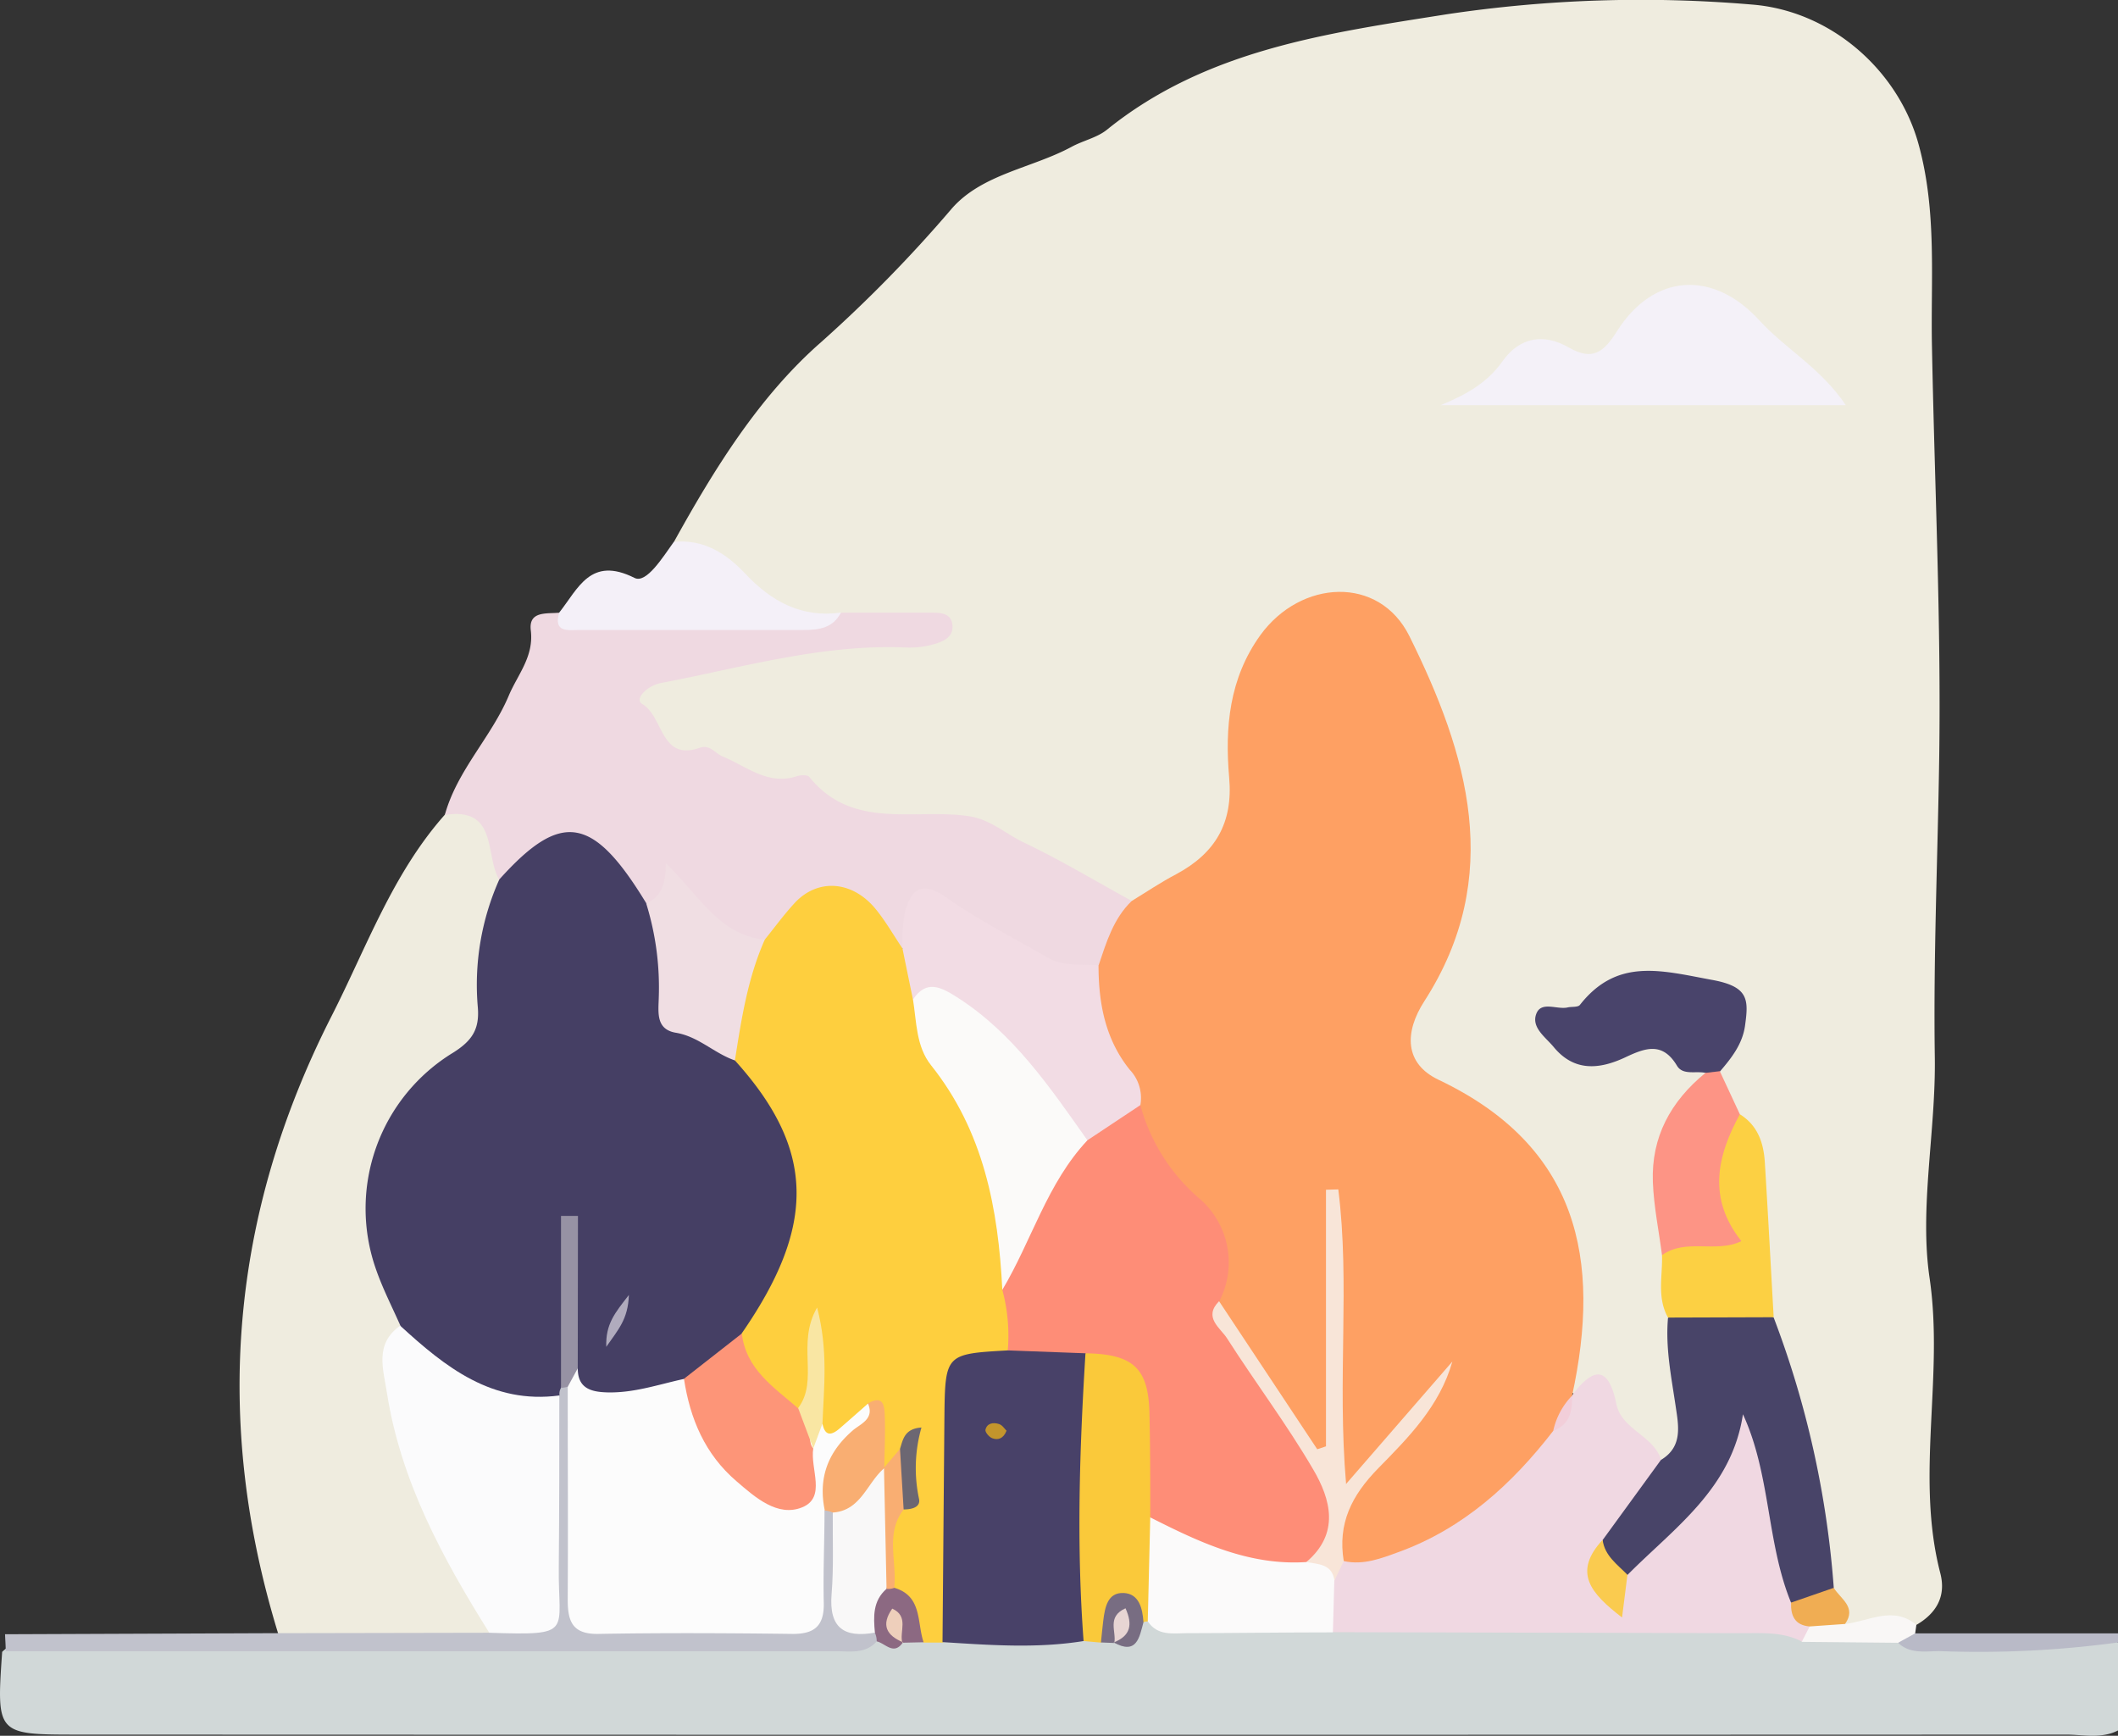 <svg xmlns="http://www.w3.org/2000/svg" viewBox="0 0 314.83 258"><rect x="0" y="0" width="314.83" height="258" fill="#333333" stroke="none"/><defs><style>.cls-1{fill:#d1d8d8;}.cls-2{fill:#b9bac7;}.cls-3{fill:#efecdf;}.cls-4{fill:#efd9e1;}.cls-5{fill:#c1c2cc;}.cls-6{fill:#f4f0f8;}.cls-7{fill:#f9f7f6;}.cls-8{fill:#fecf3e;}.cls-9{fill:#f0d8e2;}.cls-10{fill:#484168;}.cls-11{fill:#fac93a;}.cls-12{fill:#fbfafa;}.cls-13{fill:#8c6982;}.cls-14{fill:#786d82;}.cls-15{fill:#fea063;}.cls-16{fill:#484468;}.cls-17{fill:#f4f1f8;}.cls-18{fill:#49446b;}.cls-19{fill:#fcd043;}.cls-20{fill:#fd9485;}.cls-21{fill:#f0ad53;}.cls-22{fill:#453f64;}.cls-23{fill:#fbfbfc;}.cls-24{fill:#f2dce4;}.cls-25{fill:#f0dee3;}.cls-26{fill:#fcfcfc;}.cls-27{fill:#f9f8f8;}.cls-28{fill:#f9ae72;}.cls-29{fill:#9792a4;}.cls-30{fill:#fe8d77;}.cls-31{fill:#fbfaf9;}.cls-32{fill:#fd9578;}.cls-33{fill:#f9e6a3;}.cls-34{fill:#6c6772;}.cls-35{fill:#f8e5d8;}.cls-36{fill:#facb4f;}.cls-37{fill:#f2ced9;}.cls-38{fill:#c3952c;}.cls-39{fill:#eecfbb;}.cls-40{fill:#e7d5d3;}.cls-41{fill:#b0abbd;}</style></defs><title>training03</title><g id="图层_2" data-name="图层 2"><g id="图层_1-2" data-name="图层 1"><path class="cls-1" d="M314.83,244.13v13.08c-2.48,1.27-5.15.62-7.71.62q-147.75.06-295.48,0c-12.17,0-12.17,0-11.32-12.3,2.36-2.29,5.34-1.34,8.07-1.4,39.54-.85,79.09-.61,118.62-.78a35.48,35.48,0,0,1,6.17-.73,11.11,11.11,0,0,1,1.9-.33c1-.09,1.93-.12,2.9-.2,1.33-.21,2.67.11,4-.18a75.23,75.23,0,0,1,16.77-.07,16.19,16.19,0,0,0,3.81.19c.58.07,1.16.14,1.74.18s1.14,0,1.7.06c1.88.06,3-1.76,4.77-2a12.63,12.63,0,0,1,2-.12c8.6.12,17.2-.44,25.77.39a183,183,0,0,1,35.72-.15c7.87.85,15.29-1.06,22.92-.37,3.68.34,7.36.3,10.87,1.61,4.66,1.1,9.47-.1,14.14.87,8.4,3.2,17.07,1.19,25.63,1.24C310.2,243.8,312.55,243,314.83,244.13Z"/><path class="cls-2" d="M314.83,244.13a153.55,153.55,0,0,1-26.51,1.29c-2.12,0-4.38.47-6.18-1.24.43-1.23,1.1-2,2.54-1.4l30.15,0Z"/><path class="cls-3" d="M100.18,80.54c6-10.85,12.68-21.65,21.89-29.7A203.89,203.89,0,0,0,141.48,31c4.51-5.15,11.93-6,17.81-9.18,1.71-.93,3.78-1.35,5.25-2.54C179.29,7.37,197.26,4.94,215.07,2.12A194.66,194.66,0,0,1,260.33.67c11.82.89,21.83,9.79,24.85,20.75,2.79,10.12,1.78,20.22,2,30.28.39,20.39,1.38,40.81,1.07,61.16-.22,14.73-.87,29.5-.65,44.24.17,11-2.32,22.36-.78,32.84,2.17,14.76-2.15,29.45,1.6,43.91.88,3.42-.58,5.93-3.54,7.66-3.4.44-6.77,1.31-10.25.71-2-1.75-2.7-4.31-3.86-6.59-1.83-13.53-5.55-26.63-8.9-39.82-1.75-6.67-1.4-13.55-2-20.33-.27-2.94,0-6-2.31-8.42a9.62,9.62,0,0,1-2.91-7.49c0-.42.07-.85.08-1.28.09-3.2,4.54-6.15.94-9.44-2.9-2.65-12-2.84-15.26-.49-2.47,1.78-5.41,2.58-8.18,4.34,2.49,3.9,5.88,3,9.2,2.16,5.19-1.31,9.37,0,12.45,4.52a2.75,2.75,0,0,1-.19,1.92c-6,7.68-6,16.45-4.62,25.47.52,3.09.21,6.25.92,9.32.95,4.41.91,8.92,1.5,13.36.38,2.81-.12,5.59-2.8,7.37-4,1.28-6.33-1.57-8.06-4a17.44,17.44,0,0,0-7.76-6.14c-1.47-4.95-.35-10-.22-14.91.28-11.48-5.29-19.41-14.25-25.58-1.43-1-3-1.75-4.44-2.76-6.09-4.34-7.76-9.46-4-15.81,9.77-16.33,5.49-32.31-.6-48.27-1.89-5-5.45-8.37-11.37-8.23s-8.6,4.4-10.91,9-1.93,9.3-2,14.09c-.16,11.7-4.88,17.69-16.5,21a34,34,0,0,1-13.08-5.42c-4.86-3.26-10.14-5.6-16.36-5.73-10.95-.25-20.78-5-31-8.37-4.67-1.53-9.65-1.78-12.69-6.74s-2.47-8,3.38-9.66a162.08,162.08,0,0,1,36.69-5.61c-3.57-.83-7.06-.07-10.52-.29C114.25,93.9,108,85.63,100.18,80.54Z"/><path class="cls-3" d="M41.33,242.75q-14.55-47.43,7.92-91.65c5.21-10.21,9.07-21.21,16.87-30,2.35-3.43,4.62-2.17,6.64.26a13.7,13.7,0,0,1,3.18,8.8c-1.14,6.62-2.46,13.21-2.31,20a9.24,9.24,0,0,1-4.1,7.81c-12.49,9.15-15.84,20.7-9.3,34.91a7.17,7.17,0,0,1,.56,3.84c-1.5,3.53-1.36,7.13-.58,10.81,2.08,9.84,5.33,19.16,11,27.62,1.7,2.55,5,5.78.14,8.75-8.41.41-16.81.11-25.21.16C44.41,244.11,42.62,244.28,41.33,242.75Z"/><path class="cls-4" d="M74.19,130.72c-2.15-3.66-.13-10.81-8.07-9.59,1.83-6.64,6.9-11.54,9.51-17.74,1.32-3.13,3.75-5.79,3.27-9.7-.35-2.91,2.36-2.44,4.23-2.62q14,0,27.92,0c4.65,0,9.3,3.14,14,0,4.33,0,8.65,0,13,0,1.49,0,3.39-.12,3.53,1.93.13,1.84-1.61,2.45-3.08,2.84a13.21,13.21,0,0,1-3.86.4c-12.48-.53-24.37,3-36.43,5.29-2,.39-4,2.39-2.74,3.12,3.18,1.84,2.67,8.56,8.55,6.5,1.51-.53,2.3.85,3.44,1.31,3.52,1.44,6.69,4.33,11,2.91.56-.18,1.57-.22,1.83.1,6.43,8,15.68,4.63,23.75,5.85,3.19.48,5.44,2.62,8.15,3.91,5.5,2.62,10.74,5.78,16.09,8.71a11.91,11.91,0,0,1-4.49,10.54c-4,1.76-7.56.51-11-1.48-3-1.72-6.17-3.14-8.92-5.1-4.65-3.31-7.2-1.72-9.09,2.85-3.12,1.13-4-1.69-5.52-3.23-4.25-4.29-6.15-4.41-10.76-.28-1.59,1.42-3,3.07-5.26,3.45-6.86.26-10.4-4-13.16-9.22.47-1.13-.3-.74-.28-.64.33,2.24-.83,3.55-2.92,4.18-2.53.14-3.66-1.8-5.06-3.39-5.34-6.07-6.31-6.22-13.39-2.1C77.05,130.27,75.81,131.13,74.19,130.72Z"/><path class="cls-5" d="M41.33,242.75l31.4-.06c7.63-2.29,8.19-8,7.92-14.8s-1.12-13.49.89-20.12a4.47,4.47,0,0,1,1.39-1.8,2.08,2.08,0,0,1,2.11.37c3.13,4,1.86,8.77,2,13.25.19,5,0,10,.06,15,0,3.8,1.75,5.56,5.57,5.55,7.19,0,14.37,0,21.56,0,3.86,0,5.46-1.89,5.48-5.64,0-3.23-.33-6.58,1.64-9.49a2.32,2.32,0,0,1,1.85-.92c3.68,2.16,2.82,5.89,3,9.15.15,3.53.35,6.85,3.9,8.79a1.68,1.68,0,0,1,.22,1.93c-1.68,1.93-4,1.47-6.09,1.47q-61.7,0-123.38,0c0-.84-.07-1.68-.1-2.52Z"/><path class="cls-6" d="M125,91.05c-1.17,2.31-3.27,2.59-5.55,2.59-11.11,0-22.22,0-33.33,0-1.66,0-3.88.45-3-2.58,2.83-3.57,4.65-8.45,11.2-5.16,1.76.89,4.21-3.09,5.85-5.37,4.44-.4,7.73,1.68,10.65,4.78C114.65,89.38,119.17,91.88,125,91.05Z"/><path class="cls-7" d="M274.26,241.38c3.54-.38,7.1-2.76,10.6.13l-.18,1.27-2.54,1.4-14.3-.14c-.59-1.64.16-2.72,1.49-3.56C271.16,239.8,272.87,239.74,274.26,241.38Z"/><path class="cls-8" d="M113.68,139.66c1.48-1.83,2.87-3.74,4.46-5.46,3.45-3.7,8.62-3.31,12.09,1,1.45,1.79,2.61,3.83,3.91,5.76,3.39,1.33,3,4.64,3.81,7.3a39.16,39.16,0,0,0,5.68,13.7,43.9,43.9,0,0,1,6.91,23.46c.05,2.18,0,4.36.9,6.41.85,3.5,1.26,7-1.37,10-5.79,1.82-7,6.07-6.77,11.62.37,7.6.18,15.21.06,22.82-.05,3,.16,6.22-3.26,7.88l-2.81,0c-3-2-3.46-5.77-5.83-8.22-.65-3.79-1-7.58.41-11.3a6.52,6.52,0,0,0,1.78-6.76,3.11,3.11,0,0,1-2,.49,3.18,3.18,0,0,1-1.22-1.11c-1.16-1.46-.21-3.86-2.25-4.87-2.8,1-6.14,4.72-7.54-1.42a35.74,35.74,0,0,0,.45-6.88c-.19,2,.66,4.68-2.6,5.58-6.06-1.21-9.19-5-9.59-11.06.28-2.65,1.69-4.85,2.94-7.1,5.54-10,5.85-19.66-1.61-28.92a11.56,11.56,0,0,1-2.62-5.14C108.19,151,106.86,143.93,113.68,139.66Z"/><path class="cls-9" d="M269,241.75,267.84,244c-2.84-1.48-5.91-1.24-8.95-1.25l-60.71-.15c-2.05-2.06-2.16-4.52-1.51-7.15a9.68,9.68,0,0,1,2.11-3.56c2.81-2.25,6.4-2.62,9.61-3.89,8.59-3.42,14.8-9.75,20.74-16.46a18,18,0,0,0,3.72-3.72l.8-.38c3-4,5.38-4.78,6.61,1.23.79,3.82,5.45,4.66,6.63,8.24.49,5.53-4.49,8.23-6.45,12.5-.43.75-1.06,1.38-1.48,2.14-.52.93-1.4,2.2-.06,2.78s1.45-1.25,2.18-2c5-6.7,11.95-11.79,15.16-20,1.51-3.83,4.44-3.37,6.41.65,1.73,3.53,2,7.48,2.65,11.29.73,4,1.56,8.05,2.64,12C268.22,238.18,269,239.9,269,241.75Z"/><path class="cls-10" d="M140.1,244.08q.14-16.61.28-33.21c.1-9.62.12-9.62,9.42-10.15,4-3.05,8.06-3.18,12.19-.25a4.7,4.7,0,0,1,1.17,2.95c-.46,12.29.65,24.61-.82,36.88a8.27,8.27,0,0,1-1.27,3.62C154.09,245.05,147.09,244.52,140.1,244.08Z"/><path class="cls-11" d="M161.07,243.92c-1.07-14.27-.6-28.52.28-42.77,5.89-2.76,10.72-.14,11.76,6.91a68,68,0,0,1,0,17.57c-.56,5.18,2.5,11-2.54,15.39l-.33,0-.3.13c-3.48-1.87-4.12,2.22-6.33,3Z"/><path class="cls-12" d="M170.61,241q.18-7.74.37-15.48c2.09-1.5,4.23-.77,6.13.19,5.7,2.84,11.82,3.94,18,4.68,2.22.7,4.6,1.28,3.23,4.52l-.21,7.72c-7.25,0-14.51.11-21.76.12C174.33,242.77,172.07,243.18,170.61,241Z"/><path class="cls-13" d="M132.91,236c4.21,1.22,3.37,5.16,4.38,8.1l-3.15.07a7.22,7.22,0,0,1-.62-1,4.66,4.66,0,0,0,.7.95c-1.38,2-2.61.13-3.9-.15a3.13,3.13,0,0,0-.27-1.28c-1.86-2.46-1.53-4.66.8-6.61A2.21,2.21,0,0,1,132.91,236Z"/><path class="cls-14" d="M163.65,244.13c.11-1.06.21-2.13.34-3.2.25-2,.63-4.27,3.06-4.15,2.28.11,2.79,2.32,2.92,4.35-.61,2.27-1,4.9-4.43,3,.54-.68-.12.26.4-.44,0,.21-.22.34-.31.52Z"/><path class="cls-15" d="M230.88,212.68c-6.13,7.93-13.37,14.51-22.95,18-2.58.94-5.25,2-8.16,1.36-3.25-3.25-3.05-7.33-.09-9.8,4.67-3.9,7.63-9.17,11.48-12.62-2.65,2.14-4.52,6-7.52,8.86-1,1-2,2.72-3.73,2.06-2-.76-1.72-2.67-1.68-4.48.24-10.25,0-20.5.1-28.44,0,6.58,0,15.46,0,24.35,0,1.69.43,3.86-1.56,4.6s-3.28-1.09-4.17-2.48c-4.32-6.76-9.82-12.79-12.68-20.47.64-6.85-1.12-12.68-6.64-17.23-3.69-3-4.4-7.73-5.85-12s-4.31-8.07-5.34-12.55c-.67-2.91-1.84-6,1.22-8.38,1.16-3.43,2.19-6.92,4.91-9.54,2.21-1.35,4.37-2.81,6.65-4,5.76-3.1,8.44-7.57,7.84-14.34-.65-7.44,0-14.74,4.64-21.18,6-8.27,17.66-8.92,22.16.17,8.64,17.44,14.18,35.68,2.2,54.26-2.94,4.57-3,9.25,2.16,11.68,20.73,9.87,24.23,26.68,19.8,47h0C232.66,209.17,232.6,211.37,230.88,212.68Z"/><path class="cls-16" d="M266.23,238.21c-3.66-8.93-3-19-7.15-28-1.67,11.1-10.24,16.9-17.17,23.89-4.14.33-3.64-2.62-3.69-5.19L246.89,217c3.34-2,2.59-5.21,2.16-8.17-.64-4.29-1.5-8.56-1.11-12.94,5.45-3.85,10-3.87,15.71-.05A142,142,0,0,1,272.58,236C271.49,239.68,269,239.4,266.23,238.21Z"/><path class="cls-17" d="M274.37,60.22H214.16c3.77-1.57,6.87-3.26,9.21-6.56,2.48-3.51,6.09-4.19,9.83-2,3.54,2,5.16.73,7.18-2.46,5.42-8.57,14.28-9.12,21.16-1.56C265.43,51.88,270.64,54.69,274.37,60.22Z"/><path class="cls-18" d="M253.51,159.47c-1.44-.32-3.36.4-4.24-1.07-2.17-3.63-4.79-2.6-7.7-1.23-3.81,1.78-7.56,2.16-10.61-1.53-1.21-1.47-3.33-2.88-2.62-4.89s3.06-.66,4.65-1c.62-.15,1.56,0,1.86-.39,5.51-7,12-5.13,19.53-3.73,5.66,1,5.54,3,5,6.9-.4,2.69-2,4.73-3.72,6.73A1.62,1.62,0,0,1,253.51,159.47Z"/><path class="cls-19" d="M263.65,195.79l-15.71.05c-1.67-3-.79-6.16-.89-9.28a1.75,1.75,0,0,1,.25-.59c2.93-2.84,5.75-8.77,6.57-13.42.52-3,1-6.11,4.75-6.93,2.64,1.64,3.53,4.23,3.71,7.11C262.81,180.41,263.21,188.1,263.65,195.79Z"/><path class="cls-20" d="M258.62,165.62c-3.43,6.27-4.8,12.54.23,18.86-3.77,1.83-8.24-.47-11.8,2.08-.47-3.62-1.22-7.22-1.36-10.86-.25-6.69,2.64-12,7.82-16.23l2.13-.25C256.63,161.35,257.63,163.48,258.62,165.62Z"/><path class="cls-21" d="M266.23,238.21l6.35-2.2c1,1.65,3.44,2.86,1.68,5.37l-5.26.37C266.79,241.57,266.17,240.16,266.23,238.21Z"/><path class="cls-22" d="M109.24,157.62c11.9,13.17,12.19,24.45,1,40.59-1.16,4.72-4.68,7-8.88,8.61a24.22,24.22,0,0,1-8,2.31c-4.69.54-8.12-.86-8.81-6.12-.13-4.12,0-8.25-.06-11.63-.74,4.45,1.31,9.84-1.1,14.91a1.78,1.78,0,0,0-.22,1.13c-7.82,4.58-20.74-1.08-23.65-10.37-1.21-2.74-2.59-5.42-3.58-8.24a27.14,27.14,0,0,1,11.44-32.36c2.79-1.76,3.9-3.46,3.65-6.67a38.33,38.33,0,0,1,3.19-19.06c9.22-10.26,13.93-9.49,21.87,3.58,3.18,1.64,3.83,4.66,3.78,7.76-.09,5.08.57,9.49,6.2,11.54C107.68,154.19,108.28,156.18,109.24,157.62Z"/><path class="cls-23" d="M59.49,197.05c6.7,6.15,13.66,11.7,23.65,10.37,0,8.49,0,17-.08,25.49-.13,9.79,2.4,10.19-10.33,9.78-6.92-11.06-13.12-22.44-15.2-35.56C57,203.57,55.6,199.78,59.49,197.05Z"/><path class="cls-24" d="M163.29,143.48c0,5.63,1,11,4.64,15.52a6.1,6.1,0,0,1,1.58,5.26,7.75,7.75,0,0,1-7.76,6c-4.65-1.94-6.69-6.47-9.68-10-4.49-5.32-9.21-10.16-16.36-11.68q-.79-3.81-1.57-7.64a27.31,27.31,0,0,1,.33-5.14c.93-3.73,2.56-5,6.36-2.29,4.7,3.32,9.9,5.92,14.89,8.82C158.08,143.69,160.73,143.28,163.29,143.48Z"/><path class="cls-25" d="M109.24,157.62c-3.06-1.05-5.41-3.55-8.75-4.11-3-.49-2.63-3-2.57-5.14a42.1,42.1,0,0,0-1.86-14.07c2.23-1,2.93-2.94,2.9-6,4.93,4.71,7.89,10.68,14.72,11.37C111.14,145.38,110.2,151.51,109.24,157.62Z"/><path class="cls-26" d="M85.88,203.39c0,2.94,1.92,3.5,4.35,3.57,4,.11,7.66-1.18,11.44-2,2.32,1.2,3,3.53,4,5.68a20,20,0,0,0,4.69,6.9c1.93,1.73,4.06,4,6.67,3.36,2.93-.74,1.23-4.14,2.17-6.18.51-1.54.64-3.44,3.06-3.09.39,1.91,1.37,1.71,2.55.69,1.41-1.22,2.8-2.45,4.2-3.68,3.27.76,1.18,3,.55,3.75-2.94,3.72-4.43,8.23-7,12.15,0,4.58-.22,9.16-.11,13.73.07,3.39-1.38,4.63-4.7,4.59-9.59-.12-19.19-.17-28.78,0-4.06.08-4.61-2.06-4.58-5.33.06-10.47,0-20.93,0-31.4C83.61,204.53,83.57,203.32,85.88,203.39Z"/><path class="cls-27" d="M131.78,236.16c-2.05,1.78-1.95,4.13-1.73,6.51-4.55.82-6.85-.68-6.44-5.71.33-4,.14-8.09.18-12.14,1.61-3.29,3.13-6.68,7.65-6.59l0,0c3.2,2.49,1,5.53.84,8.36C132,229.74,132.71,233,131.78,236.16Z"/><path class="cls-28" d="M131.44,218.23c-2.57,2.17-3.45,6.31-7.65,6.59a4.16,4.16,0,0,0-1.19-.3c-1-4.82.44-8.69,4.18-11.92,1.09-.94,3.26-1.69,2.23-4,2.43-1.38,2.46.54,2.51,2C131.61,213.14,131.48,215.68,131.44,218.23Z"/><path class="cls-29" d="M85.88,203.39l-1.49,2.74a5.14,5.14,0,0,1-1,.16V180.73l2.52,0Z"/><path class="cls-30" d="M161.64,169.49l7.87-5.23a27.88,27.88,0,0,0,8.67,13.8,12.51,12.51,0,0,1,3.06,15.35c3.25,9.31,9.73,16.6,15.46,24.33,3.39,4.58,2.27,12.18-2.52,14.44-8.53.56-15.89-2.94-23.2-6.64,0-5.15,0-10.3-.12-15.44-.14-6.75-2.41-8.84-9.51-8.95l-11.55-.43a26,26,0,0,0-.81-9c1.36-6.56,2.68-13.14,7.17-18.49C157.62,171.49,158.61,169,161.64,169.49Z"/><path class="cls-31" d="M161.64,169.49c-6,6.39-8.28,14.91-12.65,22.23-.6-12.06-2.78-23.59-10.6-33.39-2.22-2.79-2.14-6.41-2.68-9.77,2-3,4.17-1.84,6.54-.34C150.64,153.57,156.06,161.6,161.64,169.49Z"/><path class="cls-32" d="M120.89,215.29c-.5,3,2,7.28-1.66,8.76s-7-1.51-9.75-3.88c-4.68-4-6.91-9.28-7.81-15.23l8.6-6.73c.61,5.34,4.79,8,8.37,11.12C122.26,210.24,119.41,213.58,120.89,215.29Z"/><path class="cls-33" d="M120.89,215.29l-2.25-6c3.13-4.17-.3-9.57,2.82-14.94,1.67,6.4,1,11.83.8,17.23C121.8,212.84,121.34,214.06,120.89,215.29Z"/><path class="cls-28" d="M131.78,236.16q-.19-9-.38-18l2.38-2.79c1.41,2.92,2.11,5.88.54,9-2.78,3.61-.94,7.77-1.41,11.65A2.41,2.41,0,0,1,131.78,236.16Z"/><path class="cls-34" d="M134.32,224.36l-.54-9c.45-1.42.67-3,3.19-3.18a22,22,0,0,0-.37,10.57C136.9,224.07,135.47,224.36,134.32,224.36Z"/><path class="cls-35" d="M194.18,232.18c5-4.24,3.65-9.31,1-13.8-3.91-6.69-8.61-12.92-12.79-19.46-1-1.56-3.57-3.1-1.18-5.51q7.29,11,14.59,22l1.3-.43V176.84l1.83-.05c1.77,14-.18,28.24,1.16,43.78l15.8-18.2c-1.88,6.63-6.54,11.31-11,15.85-4,4.08-6.06,8.23-5.15,13.82l-1.38,2.89C198,232.45,196,232.51,194.18,232.18Z"/><path class="cls-36" d="M238.22,228.88c.31,2.38,2.19,3.65,3.69,5.19-.23,1.85-.47,3.71-.8,6.35C236.46,236.84,233.74,233.73,238.22,228.88Z"/><path class="cls-37" d="M230.88,212.68a10.77,10.77,0,0,1,2.78-5.21C233.76,209.75,233.32,211.75,230.88,212.68Z"/><path class="cls-38" d="M149.62,212.66c-.5,1.23-1.32,1.43-2.14,1.11-.45-.17-1.06-.89-1-1.24.22-1,1.16-1.14,2-.87C149,211.81,149.3,212.36,149.62,212.66Z"/><path class="cls-39" d="M134.22,244.1c-2.42-1-3.31-2.56-1.59-5,2.56,1.18,1,3.45,1.51,5.11Z"/><path class="cls-40" d="M165.63,244.21c.36-1.68-1.17-3.88,1.67-5.16,1.08,2.4.79,4.08-1.76,5.08Z"/><path class="cls-41" d="M93.48,192.48c-.12,3.65-1.61,5.17-3.36,7.71C90,196.78,91.42,195.14,93.48,192.48Z"/></g></g></svg>